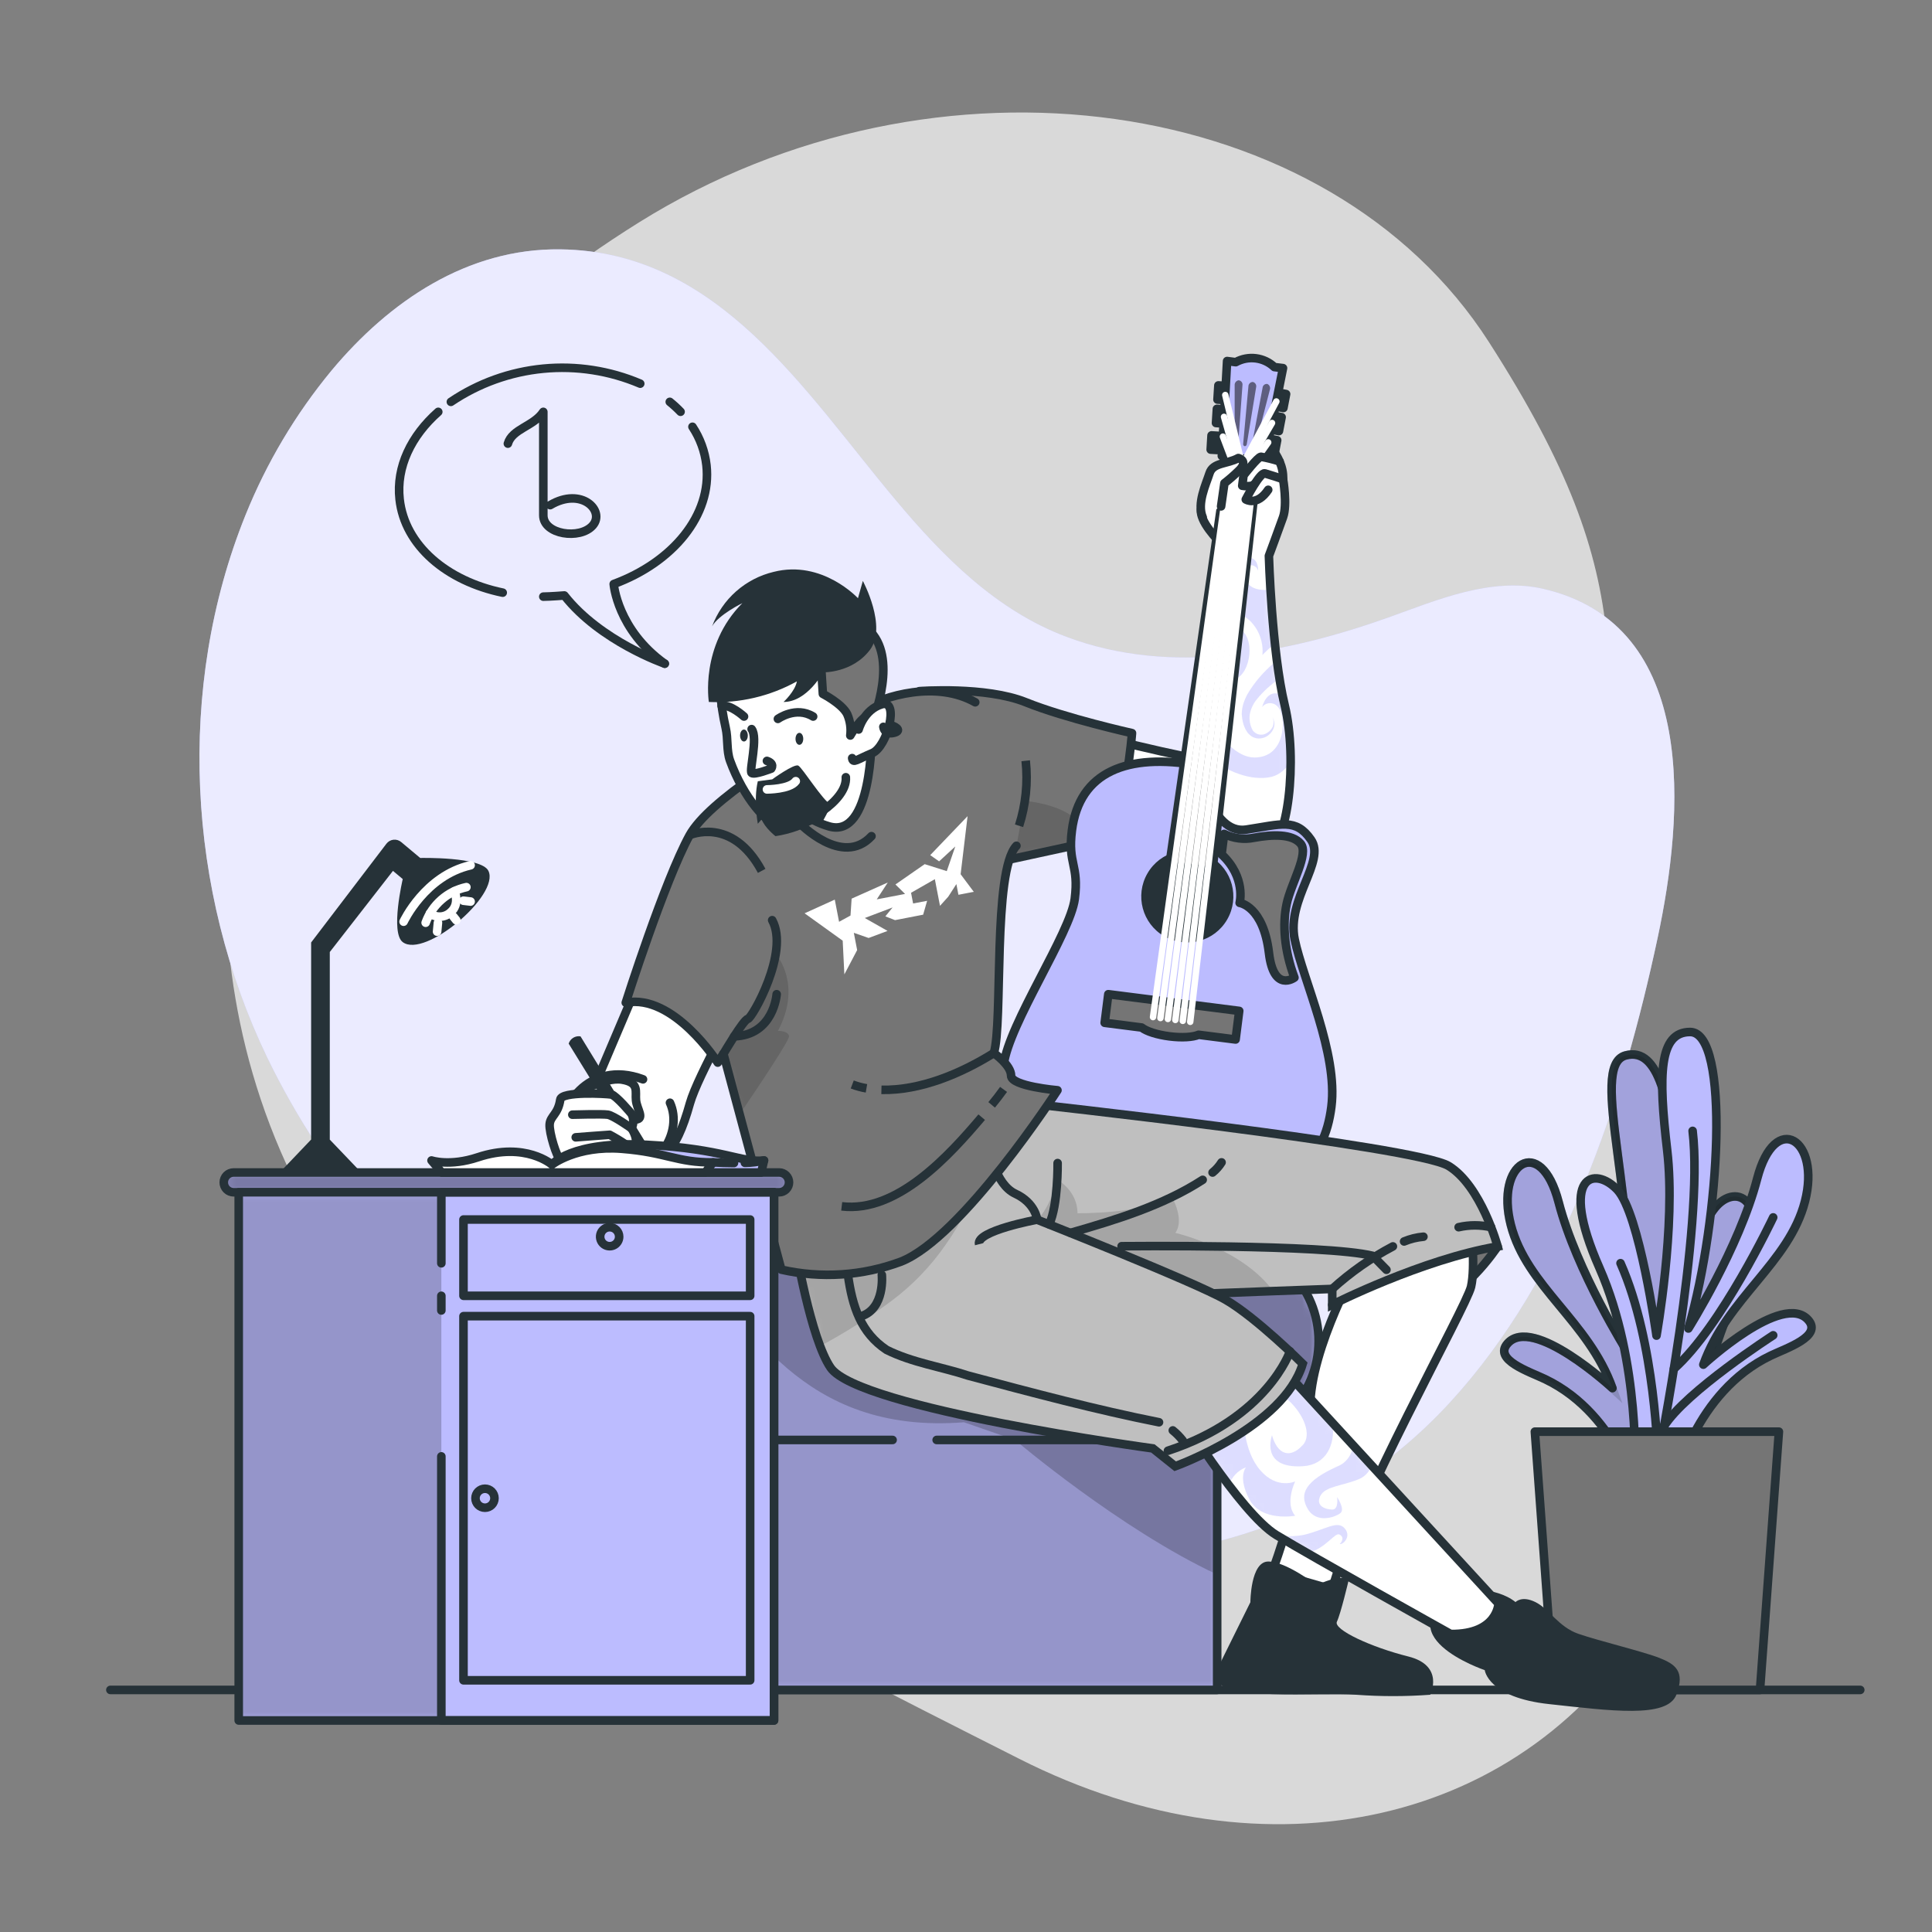 <svg width="250" height="250" viewBox="0 0 250 250" fill="none" xmlns="http://www.w3.org/2000/svg">
<rect x="0" y="0" width="250" height="250" fill="#808080" stroke="none"/>
<path opacity="0.7" d="M33.965 83.545C33.965 83.545 20.025 119.545 39.615 155.795C59.205 192.045 99.555 211.195 131.85 227.57C164.145 243.945 197.68 235.97 213.615 209.15C229.55 182.33 207.695 163.185 207.665 124.94C207.635 86.695 213.39 76.57 192.665 44.26C171.94 11.95 121.135 4.795 82.715 28.76C44.295 52.725 33.965 83.545 33.965 83.545Z" fill="white"/>
<path d="M42.9 47.945C50.365 39 60.455 32.115 72.5 32.265C93 32.515 104.115 50.685 115.9 64.705C122 72 128.92 79 138 82.405C151.605 87.53 166.75 84.535 180 79.78C185.935 77.65 192.965 74.655 199.65 76.185C219.975 80.835 217.86 105.64 214.5 121.345C209.97 142.55 202.6 165.13 187.67 181.42C151.92 220.42 87.58 196.515 55.335 165.39C52.965 163.105 50.69 160.715 48.555 158.205C43.011 151.72 38.319 144.551 34.595 136.875C24.185 115.265 22.755 89 31.765 66.66C34.493 59.887 38.249 53.574 42.9 47.945Z" fill="#BCBCFF"/>
<path opacity="0.7" d="M42.9 47.945C50.365 39 60.455 32.115 72.5 32.265C93 32.515 104.115 50.685 115.9 64.705C122 72 128.92 79 138 82.405C151.605 87.53 166.75 84.535 180 79.78C185.935 77.65 192.965 74.655 199.65 76.185C219.975 80.835 217.86 105.64 214.5 121.345C209.97 142.55 202.6 165.13 187.67 181.42C151.92 220.42 87.58 196.515 55.335 165.39C52.965 163.105 50.69 160.715 48.555 158.205C43.011 151.72 38.319 144.551 34.595 136.875C24.185 115.265 22.755 89 31.765 66.66C34.493 59.887 38.249 53.574 42.9 47.945Z" fill="white"/>
<path d="M240.715 218.675H14.285" stroke="#263238" stroke-width="1.11" stroke-linecap="round" stroke-linejoin="round"/>
<path d="M217.525 194.08C217.525 194.08 219.145 179.985 224.525 167.765C229.905 155.545 225.06 152.935 222.18 155.99C219.3 159.045 216.135 170.49 216.135 170.49C216.135 170.49 217.56 158.49 216.985 152.095C216.135 142.73 214.675 135.41 210.36 136.57C205.36 137.905 212.455 155.975 210.585 174.935C210.585 174.935 204.005 164.485 201.685 155.555C199.365 146.625 193.44 150.5 195.5 158.5C197.56 166.5 205.555 170.955 208.65 179.625C208.65 179.625 198.355 170.1 195.07 173.85C193.215 175.965 197.905 177.49 199.935 178.46C209.79 183.18 212.315 194.985 212.315 194.985L217.525 194.08Z" fill="#BCBCFF" stroke="#263238" stroke-width="1.11" stroke-linecap="round" stroke-linejoin="round"/>
<path opacity="0.2" d="M217.525 194.08C217.525 194.08 219.145 179.985 224.525 167.765C229.905 155.545 225.06 152.935 222.18 155.99C219.3 159.045 216.135 170.49 216.135 170.49C216.135 170.49 217.56 158.49 216.985 152.095C216.135 142.73 214.675 135.41 210.36 136.57C205.36 137.905 212.455 155.975 210.585 174.935C210.585 174.935 204.005 164.485 201.685 155.555C199.365 146.625 193.44 150.5 195.5 158.5C197.56 166.5 205.555 170.955 208.65 179.625C208.65 179.625 198.355 170.1 195.07 173.85C193.215 175.965 197.905 177.49 199.935 178.46C209.79 183.18 212.315 194.985 212.315 194.985L217.525 194.08Z" fill="black" fill-opacity="0.7" stroke="#263238" stroke-width="1.11" stroke-miterlimit="10"/>
<path d="M211.54 191.04C211.54 191.04 212.355 176.29 206.97 164.07C201.585 151.85 206.395 150.9 209.275 153.95C212.155 157 214.35 172.83 214.35 172.83C214.35 172.83 216.885 158.66 215.735 148.86C214.585 139.06 214.66 133.545 218.7 133.54C223.855 133.54 222.645 157.54 218.475 171.91C218.475 171.91 225.05 161.46 227.375 152.53C229.7 143.6 235.625 147.465 233.56 155.46C231.495 163.455 223.505 167.915 220.41 176.585C220.41 176.585 230.705 167.06 233.99 170.81C235.84 172.925 231.155 174.445 229.125 175.42C219.27 180.14 216.745 191.945 216.745 191.945L211.54 191.04Z" fill="#BCBCFF" stroke="#263238" stroke-width="1.11" stroke-linecap="round" stroke-linejoin="round"/>
<path d="M209.695 163.455C214.265 173.77 214.525 188.81 214.525 188.81C214.525 188.81 220.525 158.925 219.025 146.335" stroke="#263238" stroke-width="1.11" stroke-linecap="round" stroke-linejoin="round"/>
<path d="M229.45 157.53C229.45 157.53 222.74 171.69 216.605 177.125" stroke="#263238" stroke-width="1.11" stroke-linecap="round" stroke-linejoin="round"/>
<path d="M229.45 172.785C229.45 172.785 218.11 180.085 215.33 184.555" stroke="#263238" stroke-width="1.11" stroke-linecap="round" stroke-linejoin="round"/>
<path d="M230.19 185.255H198.61L201.055 218.675H227.745L230.19 185.255Z" fill="#757575" stroke="#263238" stroke-width="1.11" stroke-linecap="round" stroke-linejoin="round"/>
<path d="M86.025 85.88C86.025 85.88 77.685 82.995 73.025 77.055C73.025 77.055 71.2 77.2 70.305 77.205" stroke="#263238" stroke-width="1.11" stroke-linecap="round" stroke-linejoin="round"/>
<path d="M89.605 55.225C90.591 56.716 91.211 58.419 91.415 60.195C92.13 66.65 87.075 72.755 79.415 75.575C79.415 75.575 79.865 81.47 86.01 85.88" stroke="#263238" stroke-width="1.11" stroke-linecap="round" stroke-linejoin="round"/>
<path d="M86.67 52C87.162 52.397 87.628 52.824 88.065 53.28" stroke="#263238" stroke-width="1.11" stroke-linecap="round" stroke-linejoin="round"/>
<path d="M58.345 52C61.908 49.594 66.016 48.118 70.296 47.706C74.575 47.295 78.889 47.962 82.845 49.645" stroke="#263238" stroke-width="1.11" stroke-linecap="round" stroke-linejoin="round"/>
<path d="M65.05 76.69C57.815 75.19 52.37 70.595 51.71 64.605C51.245 60.425 53.21 56.385 56.71 53.295" stroke="#263238" stroke-width="1.11" stroke-linecap="round" stroke-linejoin="round"/>
<path d="M65.72 57.405C66.27 55.485 69.07 55.165 70.305 53.295V66.68C70.305 69.18 75.05 69.865 76.695 68C78.34 66.135 75.27 62.95 71.195 65.365" stroke="#263238" stroke-width="1.11" stroke-linecap="round" stroke-linejoin="round"/>
<path d="M157.735 160.645H98.83C95.414 160.645 92.137 162.002 89.721 164.417C87.305 166.832 85.946 170.108 85.945 173.525C85.945 176.734 87.143 179.828 89.304 182.2C91.466 184.572 94.435 186.052 97.63 186.35V218.675H157.5V186.41H157.75C159.442 186.41 161.117 186.077 162.68 185.429C164.243 184.781 165.663 183.832 166.859 182.636C168.055 181.439 169.004 180.019 169.651 178.455C170.298 176.892 170.631 175.217 170.63 173.525C170.63 171.832 170.296 170.156 169.648 168.592C169 167.029 168.05 165.608 166.852 164.412C165.655 163.216 164.233 162.267 162.669 161.621C161.104 160.975 159.428 160.643 157.735 160.645Z" fill="#BCBCFF"/>
<mask id="mask0_152_4103" style="mask-type:luminance" maskUnits="userSpaceOnUse" x="85" y="160" width="86" height="59">
<path d="M157.735 160.645H98.83C95.414 160.645 92.137 162.002 89.721 164.417C87.305 166.832 85.946 170.108 85.945 173.525C85.945 176.734 87.143 179.828 89.304 182.2C91.466 184.572 94.435 186.052 97.63 186.35V218.675H157.5V186.41H157.75C159.442 186.41 161.117 186.077 162.68 185.429C164.243 184.781 165.663 183.832 166.859 182.636C168.055 181.439 169.004 180.019 169.651 178.455C170.298 176.892 170.631 175.217 170.63 173.525C170.63 171.832 170.296 170.156 169.648 168.592C169 167.029 168.05 165.608 166.852 164.412C165.655 163.216 164.233 162.267 162.669 161.621C161.104 160.975 159.428 160.643 157.735 160.645Z" fill="white"/>
</mask>
<g mask="url(#mask0_152_4103)">
<path opacity="0.3" d="M157.735 160.645H98.83C95.414 160.645 92.137 162.002 89.721 164.417C87.305 166.832 85.946 170.108 85.945 173.525C85.945 176.734 87.143 179.828 89.304 182.2C91.466 184.572 94.435 186.052 97.63 186.35V218.675H157.5V186.41H157.75C159.442 186.41 161.117 186.077 162.68 185.429C164.243 184.781 165.663 183.832 166.859 182.636C168.055 181.439 169.004 180.019 169.651 178.455C170.298 176.892 170.631 175.217 170.63 173.525C170.63 171.832 170.296 170.156 169.648 168.592C169 167.029 168.05 165.608 166.852 164.412C165.655 163.216 164.233 162.267 162.669 161.621C161.104 160.975 159.428 160.643 157.735 160.645Z" fill="black" fill-opacity="0.7"/>
<path opacity="0.3" d="M170.615 173.525C170.615 176.941 169.258 180.217 166.842 182.632C164.427 185.048 161.151 186.405 157.735 186.405H157.5V203.74C145 197.925 131.35 186.335 131.35 186.335L124.74 184.04C103.47 185.725 96.63 170.455 90.085 164.09C92.464 161.875 95.595 160.646 98.845 160.65H157.735C161.15 160.65 164.425 162.006 166.841 164.421C169.256 166.835 170.614 170.11 170.615 173.525Z" fill="black" fill-opacity="0.7"/>
<path d="M149.065 186.35H152.635Z" fill="white"/>
<path d="M149.065 186.35H152.635" stroke="#263238" stroke-width="1.11" stroke-linecap="round" stroke-linejoin="round"/>
<path d="M121.205 186.33H144.365C136.595 186.33 128.875 186.33 121.205 186.33Z" fill="white" stroke="#263238" stroke-width="1.11" stroke-linecap="round" stroke-linejoin="round"/>
<path d="M115.5 186.33H97.63" stroke="#263238" stroke-width="1.11" stroke-linecap="round" stroke-linejoin="round"/>
</g>
<path d="M157.735 160.645H98.83C95.414 160.645 92.137 162.002 89.721 164.417C87.305 166.832 85.946 170.108 85.945 173.525C85.945 176.734 87.143 179.828 89.304 182.2C91.466 184.572 94.435 186.052 97.63 186.35V218.675H157.5V186.41H157.75C159.442 186.41 161.117 186.077 162.68 185.429C164.243 184.781 165.663 183.832 166.859 182.636C168.055 181.439 169.004 180.019 169.651 178.455C170.298 176.892 170.631 175.217 170.63 173.525C170.63 171.832 170.296 170.156 169.648 168.592C169 167.029 168.05 165.608 166.852 164.412C165.655 163.216 164.233 162.267 162.669 161.621C161.104 160.975 159.428 160.643 157.735 160.645Z" stroke="#263238" stroke-width="1.11" stroke-linecap="round" stroke-linejoin="round"/>
<path d="M133.45 92.835C147.985 97.105 156.29 98.44 156.29 98.44C156.79 88.1 158.125 82.4 157.82 70.115C157.82 70.115 155.025 67.38 155.445 65.785C155.615 65.12 157.04 61.515 157.04 61.515L162.885 56.205C162.885 56.205 166.19 58.895 166.025 61.99C166.025 61.99 166.61 65.275 166.025 66.93C165.44 68.585 164.195 71.93 164.195 71.93C164.195 71.93 164.55 84.28 166.245 91.285C167.94 98.29 166.685 109.715 163.865 109.97C161.045 110.225 131.655 107.61 131.655 107.61C131.655 107.61 130.21 91.88 133.45 92.835Z" fill="white"/>
<mask id="mask1_152_4103" style="mask-type:luminance" maskUnits="userSpaceOnUse" x="131" y="56" width="37" height="54">
<path d="M133.45 92.835C147.985 97.105 156.29 98.44 156.29 98.44C156.79 88.1 158.125 82.4 157.82 70.115C157.82 70.115 155.025 67.38 155.445 65.785C155.615 65.12 157.04 61.515 157.04 61.515L162.885 56.205C162.885 56.205 166.19 58.895 166.025 61.99C166.025 61.99 166.61 65.275 166.025 66.93C165.44 68.585 164.195 71.93 164.195 71.93C164.195 71.93 164.55 84.28 166.245 91.285C167.94 98.29 166.685 109.715 163.865 109.97C161.045 110.225 131.655 107.61 131.655 107.61C131.655 107.61 130.21 91.88 133.45 92.835Z" fill="white"/>
</mask>
<g mask="url(#mask1_152_4103)">
<g opacity="0.5">
<path d="M164.68 92.835C164.893 93.206 164.96 93.642 164.87 94.06C164.749 94.484 164.495 94.857 164.145 95.125C163.785 95.417 163.333 95.572 162.87 95.56C162.624 95.555 162.381 95.499 162.158 95.394C161.935 95.29 161.736 95.141 161.575 94.955L161.445 94.825L161.355 94.68L161.165 94.375C161.067 94.166 160.98 93.953 160.905 93.735C160.78 93.296 160.704 92.845 160.68 92.39C160.688 91.92 160.764 91.454 160.905 91.005C161.048 90.573 161.232 90.156 161.455 89.76C162.351 88.27 163.488 86.938 164.82 85.82C164.955 85.7 165.095 85.58 165.23 85.47C165.335 86.27 165.45 87.055 165.575 87.82C164.458 88.559 163.462 89.465 162.62 90.505C162.164 91.067 161.855 91.734 161.72 92.445C161.623 93.158 161.758 93.884 162.105 94.515C162.31 94.799 162.617 94.991 162.962 95.051C163.307 95.111 163.661 95.033 163.95 94.835C164.284 94.646 164.548 94.355 164.705 94.005C164.841 93.625 164.833 93.208 164.68 92.835Z" fill="#BCBCFF"/>
<path d="M167 98.46C166.765 98.951 166.429 99.387 166.015 99.741C165.601 100.094 165.117 100.356 164.595 100.51C161.905 101.165 158.515 99.76 156.31 97.82C156.395 96.245 156.495 94.775 156.61 93.37C158.045 95.64 160.11 98.02 162.32 98.02C166.49 98.02 166.455 92.63 165.37 91.485C165.247 91.331 165.091 91.206 164.914 91.121C164.736 91.035 164.542 90.991 164.345 90.991C164.148 90.991 163.953 91.035 163.776 91.121C163.598 91.206 163.443 91.331 163.32 91.485C163.32 91.485 163.945 88.875 165.955 89.985C166.045 90.43 166.135 90.85 166.235 91.26C166.764 93.623 167.021 96.039 167 98.46Z" fill="#BCBCFF"/>
<path d="M159.185 87.85C159.185 87.85 160.9 86.75 160.04 84.3C159.625 83.11 158.54 83.07 157.49 83.355C157.565 82.355 157.63 81.355 157.685 80.33C158.296 80.332 158.899 80.462 159.457 80.711C160.015 80.96 160.515 81.322 160.925 81.775C162.645 83.8 161.21 88.37 159.185 87.85Z" fill="#BCBCFF"/>
<path d="M165 83.255C164.423 83.723 163.874 84.224 163.355 84.755C163.432 83.937 163.324 83.112 163.04 82.341C162.757 81.57 162.304 80.873 161.715 80.3C160.612 79.342 159.246 78.737 157.795 78.565C157.825 77.74 157.85 76.9 157.865 76.015C158.5 75.899 159.15 75.883 159.79 75.97C158.84 73.56 160.525 72.02 161.715 72.17C162.905 72.32 162.805 73.85 162.805 73.85C162.375 72.61 160.45 72.975 161.22 75.025C161.72 76.36 163.36 76.42 164.43 76.3C164.525 78.305 164.71 80.765 165 83.255Z" fill="#BCBCFF"/>
<path d="M159.88 89.34C159.815 89.555 158.43 93.61 156.765 91.63C156.815 91.025 156.87 90.435 156.92 89.845C157.393 90.125 157.95 90.228 158.493 90.136C159.035 90.043 159.526 89.761 159.88 89.34Z" fill="#BCBCFF"/>
<path d="M157.15 87.36C157.225 86.55 157.295 85.74 157.365 84.92C157.92 84.705 158.45 84.705 158.625 85.36C158.895 86.36 158.05 87.5 157.15 87.36Z" fill="#BCBCFF"/>
</g>
</g>
<path d="M133.45 92.835C147.985 97.105 156.29 98.44 156.29 98.44C156.79 88.1 158.125 82.4 157.82 70.115C157.82 70.115 155.025 67.38 155.445 65.785C155.615 65.12 157.04 61.515 157.04 61.515L162.885 56.205C162.885 56.205 166.19 58.895 166.025 61.99C166.025 61.99 166.61 65.275 166.025 66.93C165.44 68.585 164.195 71.93 164.195 71.93C164.195 71.93 164.55 84.28 166.245 91.285C167.94 98.29 166.685 109.715 163.865 109.97C161.045 110.225 131.655 107.61 131.655 107.61C131.655 107.61 130.21 91.88 133.45 92.835Z" stroke="#263238" stroke-width="1.11" stroke-linecap="round" stroke-linejoin="round"/>
<path d="M118.97 89.435C118.97 89.435 127.57 88.785 132.725 90.865C137.88 92.945 146.48 94.865 146.48 94.865C146.48 94.865 145.765 104.905 142.945 108.54L128.6 111.66C128.6 111.66 124.645 92.115 118.97 89.435Z" fill="#757575"/>
<mask id="mask2_152_4103" style="mask-type:luminance" maskUnits="userSpaceOnUse" x="118" y="89" width="29" height="23">
<path d="M118.97 89.435C118.97 89.435 127.57 88.785 132.725 90.865C137.88 92.945 146.48 94.865 146.48 94.865C146.48 94.865 145.765 104.905 142.945 108.54L128.6 111.66C128.6 111.66 124.645 92.115 118.97 89.435Z" fill="white"/>
</mask>
<g mask="url(#mask2_152_4103)">
<path opacity="0.2" d="M142.27 108.705L128.6 111.705C128.6 111.705 131.65 110.025 131.525 109.47L132.615 103.64C132.615 103.64 138.435 104.055 140.085 107.1V105.37C140.085 105.37 142.25 105.595 142.27 108.705Z" fill="black" fill-opacity="0.7"/>
</g>
<path d="M118.97 89.435C118.97 89.435 127.57 88.785 132.725 90.865C137.88 92.945 146.48 94.865 146.48 94.865C146.48 94.865 145.765 104.905 142.945 108.54L128.6 111.66C128.6 111.66 124.645 92.115 118.97 89.435Z" stroke="#263238" stroke-width="1.11" stroke-linecap="round" stroke-linejoin="round"/>
<path d="M138.705 107.455C139.675 99.855 145.875 97.42 155.03 99.045C155.03 99.045 156.655 108.045 161.25 107.35C165.845 106.655 167.68 105.85 169.635 108.65C171.59 111.45 166.46 116.335 167.53 121.555C168.6 126.775 173.16 136.295 172.28 143.21C171.4 150.125 167.28 156.07 149.315 153.78C131.35 151.49 129.185 143.17 129.87 137.805C130.555 132.44 138.51 120.765 139.075 116.305C139.64 111.845 138.145 111.86 138.705 107.455Z" fill="#BCBCFF" stroke="#263238" stroke-width="1.11" stroke-linecap="round" stroke-linejoin="round"/>
<path d="M158.799 118.981C160.444 116.13 159.468 112.485 156.617 110.839C153.766 109.193 150.121 110.17 148.476 113.021C146.83 115.871 147.806 119.516 150.657 121.162C153.508 122.808 157.153 121.831 158.799 118.981Z" fill="#263238"/>
<path d="M156.89 112.69L151.315 111.98L158.935 59.1L162.78 59.595L156.89 112.69Z" fill="#757575" stroke="#263238" stroke-width="1.11" stroke-linecap="round" stroke-linejoin="round"/>
<path d="M164.905 47.5C164.247 46.877 163.408 46.48 162.509 46.366C161.61 46.252 160.698 46.427 159.905 46.865L158.785 46.72L158.105 59L163.605 59.705L166.02 47.635L164.905 47.5Z" fill="#BCBCFF" stroke="#263238" stroke-width="1.11" stroke-linecap="round" stroke-linejoin="round"/>
<path d="M158.07 110.55L158.405 107.905C159.601 108.5 160.962 108.676 162.27 108.405C164.64 107.975 167.195 107.87 168.3 109.17C169.405 110.47 167.065 114.3 166.495 116.96C165.925 119.62 166.19 123 167.5 126.5C167.5 126.5 164.82 128.5 164.205 123.33C163.48 117.23 160.41 116.83 160.41 116.83C160.41 116.83 161.27 113.525 158.07 110.55Z" fill="#757575" stroke="#263238" stroke-width="1.11" stroke-linecap="round" stroke-linejoin="round"/>
<path d="M160.355 130.81L143.415 128.65L142.945 132.35L147.725 132.96C148.36 133.46 149.725 133.9 151.33 134.105C152.935 134.31 154.37 134.215 155.1 133.9L159.885 134.51L160.355 130.81Z" fill="#757575" stroke="#263238" stroke-width="1.11" stroke-linecap="round" stroke-linejoin="round"/>
<path d="M166.419 50.993L165.604 50.836L165.257 52.638L166.072 52.794L166.419 50.993Z" fill="#757575" stroke="#263238" stroke-width="1.11" stroke-linecap="round" stroke-linejoin="round"/>
<path d="M165.84 53.98L165.025 53.823L164.678 55.625L165.493 55.782L165.84 53.98Z" fill="#757575" stroke="#263238" stroke-width="1.11" stroke-linecap="round" stroke-linejoin="round"/>
<path d="M165.265 56.967L164.45 56.81L164.103 58.612L164.918 58.769L165.265 56.967Z" fill="#757575" stroke="#263238" stroke-width="1.11" stroke-linecap="round" stroke-linejoin="round"/>
<path d="M157.543 51.705L158.371 51.757L158.487 49.926L157.659 49.873L157.543 51.705Z" fill="#757575" stroke="#263238" stroke-width="1.11" stroke-linecap="round" stroke-linejoin="round"/>
<path d="M157.35 54.738L158.178 54.79L158.294 52.959L157.466 52.907L157.35 54.738Z" fill="#757575" stroke="#263238" stroke-width="1.11" stroke-linecap="round" stroke-linejoin="round"/>
<path d="M156.664 58.178L157.494 58.227L157.604 56.392L156.774 56.343L156.664 58.178Z" fill="#757575" stroke="#263238" stroke-width="1.112" stroke-linecap="round" stroke-linejoin="round"/>
<g opacity="0.5">
<path d="M162.125 49.425C162.049 49.424 161.974 49.439 161.903 49.467C161.833 49.496 161.769 49.538 161.715 49.592C161.661 49.645 161.618 49.709 161.589 49.779C161.56 49.849 161.545 49.924 161.545 50L160.865 57.44C160.854 57.506 160.869 57.574 160.906 57.629C160.943 57.685 161 57.724 161.065 57.74C161.19 57.74 161.305 57.65 161.33 57.495L162.54 50.125C162.559 50.052 162.563 49.975 162.552 49.901C162.541 49.826 162.516 49.754 162.478 49.689C162.439 49.624 162.388 49.567 162.328 49.522C162.267 49.477 162.198 49.444 162.125 49.425Z" fill="black"/>
<path d="M164 49.685C163.926 49.674 163.85 49.678 163.777 49.697C163.705 49.717 163.637 49.751 163.578 49.798C163.519 49.845 163.471 49.904 163.436 49.97C163.401 50.037 163.38 50.11 163.375 50.185L162 57.525C161.984 57.592 161.992 57.662 162.023 57.724C162.054 57.785 162.106 57.833 162.17 57.86C162.202 57.865 162.236 57.863 162.268 57.855C162.299 57.848 162.33 57.834 162.356 57.814C162.382 57.795 162.405 57.77 162.422 57.742C162.439 57.714 162.45 57.682 162.455 57.65L164.315 50.445C164.367 50.302 164.363 50.145 164.305 50.004C164.247 49.863 164.138 49.749 164 49.685Z" fill="black"/>
<path d="M160.265 49.21C160.116 49.237 159.982 49.318 159.889 49.438C159.797 49.559 159.753 49.709 159.765 49.86V57.3C159.758 57.366 159.777 57.431 159.818 57.483C159.86 57.534 159.919 57.567 159.985 57.575C160.053 57.568 160.117 57.535 160.162 57.483C160.207 57.431 160.232 57.364 160.23 57.295L160.775 49.85C160.788 49.774 160.784 49.696 160.765 49.621C160.746 49.546 160.711 49.477 160.663 49.416C160.615 49.356 160.554 49.306 160.486 49.271C160.417 49.235 160.342 49.215 160.265 49.21Z" fill="black"/>
</g>
<path d="M158.245 56.5L159.245 59.14L149.2 131.61" stroke="white" stroke-width="0.832" stroke-linecap="round" stroke-linejoin="round"/>
<path d="M150.16 131.735L159.89 59.225L158.39 53.94" stroke="white" stroke-width="0.832" stroke-linecap="round" stroke-linejoin="round"/>
<path d="M151.125 131.855L160.53 59.305L158.55 51.115" stroke="white" stroke-width="0.832" stroke-linecap="round" stroke-linejoin="round"/>
<path d="M164.105 57.245L162.47 59.55L154.015 132.225" stroke="white" stroke-width="0.832" stroke-linecap="round" stroke-linejoin="round"/>
<path d="M153.05 132.1L161.825 59.47L164.6 54.735" stroke="white" stroke-width="0.832" stroke-linecap="round" stroke-linejoin="round"/>
<path d="M152.09 131.98L161.18 59.39L165.16 51.95" stroke="white" stroke-width="0.832" stroke-linecap="round" stroke-linejoin="round"/>
<path d="M193.795 161.29C193.795 161.29 189.035 168.555 184.205 168.845C179.375 169.135 172.39 168.845 172.39 168.845C172.39 168.845 183.5 159.145 193.795 161.29Z" fill="#757575" stroke="#263238" stroke-width="1.11" stroke-linecap="round" stroke-linejoin="round"/>
<path d="M190.355 158.8C190.355 158.8 190.95 163.885 190.355 166.5C189.76 169.115 175.055 195.235 172.39 205.68L164.605 203.435C164.605 203.435 169.525 190.205 169.525 182.24C169.525 174.275 176.075 162.95 176.075 162.95L190.355 158.8Z" fill="white" stroke="#263238" stroke-width="1.11" stroke-linecap="round" stroke-linejoin="round"/>
<path d="M157.05 216.92C157.795 220.255 170.52 218.92 175.475 219.3C178.669 219.535 181.876 219.535 185.07 219.3C185.07 219.3 186.985 215.535 182.22 214.345C177.455 213.155 172.5 210.87 172.995 209.845C173.49 208.82 174.495 204.56 174.495 204.56C174.495 204.56 174.17 203.395 170.365 205.11C170.365 205.11 166.425 202.06 164.115 202.06C161.805 202.06 161.8 207.325 161.8 207.325L157.05 216.92Z" fill="#263238"/>
<path d="M189.165 205.68C189.165 205.68 193.53 205.24 196.11 207.31C196.11 207.31 196.9 206.43 198.685 207.31C200.47 208.19 201.66 210.52 204.24 211.415C206.82 212.31 212.77 213.75 214.74 214.54C216.71 215.33 218.11 216.21 216.92 219.3C215.73 222.39 208.39 221.365 200.455 220.51C192.52 219.655 192.125 216.115 192.125 216.115C192.125 216.115 178.455 211.5 189.165 205.68Z" fill="#263238"/>
<path d="M162.78 173.615L193.905 207.5C193.905 207.5 193.795 211.5 187.71 211.44C187.71 211.44 169.85 201.48 165.16 198.635C160.47 195.79 152.09 182 152.09 182L162.78 173.615Z" fill="white"/>
<mask id="mask3_152_4103" style="mask-type:luminance" maskUnits="userSpaceOnUse" x="152" y="173" width="42" height="39">
<path d="M162.78 173.615L193.905 207.5C193.905 207.5 193.795 211.5 187.71 211.44C187.71 211.44 169.85 201.48 165.16 198.635C160.47 195.79 152.09 182 152.09 182L162.78 173.615Z" fill="white"/>
</mask>
<g mask="url(#mask3_152_4103)">
<path opacity="0.5" d="M168.595 189.73C162.99 190.07 164.595 185.73 164.595 185.73C165.32 188.23 166.92 188.805 168.595 186.975C171.035 184.285 163.865 176.295 160.935 181.27L159.03 176.545C160.949 175.946 162.974 175.76 164.97 176L172.445 184.13C172.8 187.06 171.55 189.545 168.595 189.73Z" fill="#BCBCFF"/>
<path opacity="0.5" d="M177.5 189.6C177.256 190.339 176.732 190.953 176.04 191.31C173.895 192.28 171.5 192.26 170.845 193.58C170.19 194.9 171.57 195.335 172.415 195.335C173.26 195.335 173.02 193.725 173.02 193.725C173.02 193.725 174.06 195.26 173.475 195.77C172.89 196.28 170.4 197.235 169.23 195.27C168.06 193.305 168.94 191.615 173.02 189.77C173.594 189.552 174.093 189.172 174.455 188.675C174.817 188.179 175.027 187.589 175.06 186.975L177.5 189.6Z" fill="#BCBCFF"/>
<path opacity="0.5" d="M167.595 196.14C167.595 196.14 163.205 196.945 161.67 194.02C160.17 191.195 161.17 189.955 161.225 189.87C160.711 190.07 160.247 190.38 159.866 190.78C159.484 191.179 159.196 191.657 159.02 192.18C157.645 190.385 156.32 188.49 155.205 186.835L160.935 183.5C160.935 183.5 160.865 187.675 163.06 190.23C165.255 192.785 167.595 191.695 167.595 191.695C167.595 191.695 166.21 194.53 167.595 196.14Z" fill="#BCBCFF"/>
<path opacity="0.5" d="M173.36 199.8C173.36 199.8 174.15 199.045 173.36 198.58C172.74 198.215 171.685 200.28 169.22 200.985C167.515 199.985 166.08 199.17 165.16 198.61C166.338 198.835 167.547 198.835 168.725 198.61C171.475 197.95 173.01 196.705 173.965 197.73C174.92 198.755 173.855 199.875 173.36 199.8Z" fill="#BCBCFF"/>
</g>
<path d="M162.78 173.615L193.905 207.5C193.905 207.5 193.795 211.5 187.71 211.44C187.71 211.44 169.85 201.48 165.16 198.635C160.47 195.79 152.09 182 152.09 182L162.78 173.615Z" stroke="#263238" stroke-width="1.11" stroke-linecap="round" stroke-linejoin="round"/>
<path d="M132.725 142.755C132.725 142.755 183.225 148.3 187.445 150.87C191.665 153.44 193.795 161.29 193.795 161.29C184.005 162.95 172.39 168.825 172.39 168.825V166.785C172.39 166.785 124.105 168.5 111.5 169.575" fill="#BFBFBF"/>
<mask id="mask4_152_4103" style="mask-type:luminance" maskUnits="userSpaceOnUse" x="111" y="142" width="83" height="28">
<path d="M132.725 142.755C132.725 142.755 183.225 148.3 187.445 150.87C191.665 153.44 193.795 161.29 193.795 161.29C184.005 162.95 172.39 168.825 172.39 168.825V166.785C172.39 166.785 124.105 168.5 111.5 169.575" fill="white"/>
</mask>
<g mask="url(#mask4_152_4103)">
<path opacity="0.2" d="M164.745 167.07C155.57 167.42 139.87 168.035 127.38 168.64L132.855 161.24L134.215 157.805C134.215 157.805 135.6 156.83 136.855 152.67C136.855 152.67 139.44 154.1 139.425 156.99C139.425 156.99 147.675 157.12 151.65 154.895C151.65 154.895 153.335 157.815 152.085 159.53C152.085 159.53 160.705 161.53 164.745 167.07Z" fill="black" fill-opacity="0.7"/>
</g>
<path d="M132.725 142.755C132.725 142.755 183.225 148.3 187.445 150.87C191.665 153.44 193.795 161.29 193.795 161.29C184.005 162.95 172.39 168.825 172.39 168.825V166.785C172.39 166.785 124.105 168.5 111.5 169.575" stroke="#263238" stroke-width="1.11" stroke-miterlimit="10"/>
<path d="M126.695 161C126.255 159.28 134.195 157.825 134.195 157.825C134.195 157.825 154.63 165.895 158.605 168.2C162.58 170.505 168.57 176.475 168.57 176.475C166.115 184.675 152.07 189.735 152.07 189.735L149.18 187.425C149.18 187.425 111.095 182.26 107.48 176.98C104.895 173.205 102.92 161.31 102.92 161.31L116.575 147.485" fill="#BFBFBF"/>
<mask id="mask5_152_4103" style="mask-type:luminance" maskUnits="userSpaceOnUse" x="102" y="147" width="67" height="43">
<path d="M126.695 161C126.255 159.28 134.195 157.825 134.195 157.825C134.195 157.825 154.63 165.895 158.605 168.2C162.58 170.505 168.57 176.475 168.57 176.475C166.115 184.675 152.07 189.735 152.07 189.735L149.18 187.425C149.18 187.425 111.095 182.26 107.48 176.98C104.895 173.205 102.92 161.31 102.92 161.31L116.575 147.485" fill="white"/>
</mask>
<g mask="url(#mask5_152_4103)">
<path opacity="0.2" d="M127.025 151.845C125.942 155.121 124.378 158.218 122.385 161.035C120.433 163.867 118.028 166.357 115.265 168.405C112.37 170.548 109.322 172.477 106.145 174.175C104.645 170.265 103.525 164.51 103.105 162.25L105.4 161.25L127.025 151.845Z" fill="black" fill-opacity="0.7"/>
</g>
<path d="M126.695 161C126.255 159.28 134.195 157.825 134.195 157.825C134.195 157.825 154.63 165.895 158.605 168.2C162.58 170.505 168.57 176.475 168.57 176.475C166.115 184.675 152.07 189.735 152.07 189.735L149.18 187.425C149.18 187.425 111.095 182.26 107.48 176.98C104.895 173.205 102.92 161.31 102.92 161.31L116.575 147.485" stroke="#263238" stroke-width="1.11" stroke-miterlimit="10"/>
<path d="M151.76 185.095C152.239 185.482 152.672 185.924 153.05 186.41" stroke="#263238" stroke-width="1.11" stroke-linecap="round" stroke-linejoin="round"/>
<path d="M109.72 164.965C110.3 169.12 111.41 172.465 114.72 174.67C118.045 176.335 121.93 176.89 125.26 178C133.585 180.22 141.905 182.44 149.975 184.04" stroke="#263238" stroke-width="1.11" stroke-linecap="round" stroke-linejoin="round"/>
<path d="M136.855 150.5C136.855 150.5 136.935 155.905 135.765 158.425" stroke="#263238" stroke-width="1.11" stroke-linecap="round" stroke-linejoin="round"/>
<path d="M181.69 160.645C182.487 160.313 183.33 160.106 184.19 160.03" stroke="#263238" stroke-width="1.11" stroke-linecap="round" stroke-linejoin="round"/>
<path d="M172.39 166.785C174.765 164.628 177.402 162.78 180.24 161.285" stroke="#263238" stroke-width="1.11" stroke-linecap="round" stroke-linejoin="round"/>
<path d="M156.905 151.725C157.364 151.354 157.757 150.91 158.07 150.41" stroke="#263238" stroke-width="1.11" stroke-linecap="round" stroke-linejoin="round"/>
<path d="M138.53 159.53C144.32 157.87 150.53 155.98 155.625 152.67" stroke="#263238" stroke-width="1.11" stroke-linecap="round" stroke-linejoin="round"/>
<path d="M128 148.6C128 148.6 128.75 153.24 131.375 154.46C134 155.68 134.205 157.805 134.205 157.805" stroke="#263238" stroke-width="1.11" stroke-linecap="round" stroke-linejoin="round"/>
<path d="M82.915 126.425L77.205 139.87C77.205 139.87 75.38 148.78 80.425 150.095C85.47 151.41 87.45 149.31 89.28 142.755C90.28 139.185 96.28 128.65 96.28 128.65L82.915 126.425Z" fill="white" stroke="#263238" stroke-width="1.11" stroke-linecap="round" stroke-linejoin="round"/>
<path d="M86.695 142.695C88.415 146.485 85.16 151.785 80.06 151.785C73.265 151.785 74.415 152.695 72.855 146.84C72.015 143.695 76.035 136.965 83.205 139.665" fill="white"/>
<path d="M86.695 142.695C88.415 146.485 85.16 151.785 80.06 151.785C73.265 151.785 74.415 152.695 72.855 146.84C72.015 143.695 76.035 136.965 83.205 139.665" stroke="#263238" stroke-width="1.11" stroke-linecap="round" stroke-linejoin="round"/>
<path d="M131.525 109.445C128.43 112.69 129.805 132.485 128.6 136.265C128.6 136.265 130.835 137.815 130.835 139.19C130.835 140.565 136.835 141.08 136.835 141.08C136.835 141.08 124.5 160.165 116.565 163.26C111.622 165.101 106.249 165.459 101.105 164.29L93.605 136.35L92.875 137.5C92.875 137.5 87.165 128.54 80.975 129.745C80.975 129.745 85.975 114.02 89.23 108.08C91.73 103.58 102.065 97.295 110.95 92.03C114.665 89.825 121.285 88.11 126.195 90.875" fill="#757575"/>
<mask id="mask6_152_4103" style="mask-type:luminance" maskUnits="userSpaceOnUse" x="80" y="89" width="57" height="76">
<path d="M131.525 109.445C128.43 112.69 129.805 132.485 128.6 136.265C128.6 136.265 130.835 137.815 130.835 139.19C130.835 140.565 136.835 141.08 136.835 141.08C136.835 141.08 124.5 160.165 116.565 163.26C111.622 165.101 106.249 165.459 101.105 164.29L93.605 136.35L92.875 137.5C92.875 137.5 87.165 128.54 80.975 129.745C80.975 129.745 85.975 114.02 89.23 108.08C91.73 103.58 102.065 97.295 110.95 92.03C114.665 89.825 121.285 88.11 126.195 90.875" fill="white"/>
</mask>
<g mask="url(#mask6_152_4103)">
<path opacity="0.2" d="M102.1 134.085C102.18 134.585 98.16 140.585 95.715 144.185L93.63 136.395L96.765 131.855C96.765 131.855 100.265 127.465 100.515 123.625C100.515 123.625 103.825 127.465 100.66 133.4C100.66 133.4 102 133.35 102.1 134.085Z" fill="black" fill-opacity="0.7"/>
<path d="M104.115 118.18L109.045 121.725L109.26 126.085L110.915 122.94L110.485 120.705L112.4 121.375L114.85 120.46L111.905 118.79L115.5 117.425L114.565 118.575L115.815 119.065L119.455 118.36L119.97 116.565L118.155 116.91L117.89 115.525L120.97 113.765L121.185 114.89L121.635 117.215L122.7 116.035L123.755 114.4L124.02 115.785L126.005 115.4L124.305 113.125L125.205 105.61L120.37 110.655L121.52 111.46L123.615 109.53L122.51 112.725L119.655 111.82L115.87 114.45L117.115 115.675L113.45 116.38L114.88 114.195L110.2 116.285L110.055 118.47L108.575 119.28L108.02 116.41L104.115 118.18Z" fill="white"/>
</g>
<path d="M131.525 109.445C128.43 112.69 129.805 132.485 128.6 136.265C128.6 136.265 130.835 137.815 130.835 139.19C130.835 140.565 136.835 141.08 136.835 141.08C136.835 141.08 124.5 160.165 116.565 163.26C111.622 165.101 106.249 165.459 101.105 164.29L93.605 136.35L92.875 137.5C92.875 137.5 87.165 128.54 80.975 129.745C80.975 129.745 85.975 114.02 89.23 108.08C91.73 103.58 102.065 97.295 110.95 92.03C114.665 89.825 121.285 88.11 126.195 90.875" stroke="#263238" stroke-width="1.11" stroke-linecap="round" stroke-linejoin="round"/>
<path d="M100.66 100.57C100.66 100.57 101.66 105.29 107.28 106.935C112.9 108.58 112.78 95.175 112.78 95.175L100.66 100.57Z" fill="white" stroke="#263238" stroke-width="1.11" stroke-linecap="round" stroke-linejoin="round"/>
<path d="M93.62 136.35C93.62 136.35 96.22 131.915 96.765 131.85C97.31 131.785 102.19 123.195 99.92 119.07" stroke="#263238" stroke-width="1.11" stroke-linecap="round" stroke-linejoin="round"/>
<path d="M100.5 128.65C100.5 128.65 100.12 133.95 95 134.105" stroke="#263238" stroke-width="1.11" stroke-linecap="round" stroke-linejoin="round"/>
<path d="M103.455 106.5C103.455 106.5 108.98 112.27 112.77 108.2" stroke="#263238" stroke-width="1.11" stroke-linecap="round" stroke-linejoin="round"/>
<path d="M112.27 95.21C113.605 91.472 113.813 87.425 112.87 83.57C111.72 78.74 105.975 72.115 97.265 78.145C92.765 81.25 92.5 87.99 93.9 94.17C94.235 95.645 93.985 97.085 94.47 98.44C96.195 103.195 99.345 106.855 101.065 106.94C103.94 107.085 109.69 103.605 109.45 100.575" fill="white"/>
<path d="M112.27 95.21C113.605 91.472 113.813 87.425 112.87 83.57C111.72 78.74 105.975 72.115 97.265 78.145C92.765 81.25 92.5 87.99 93.9 94.17C94.235 95.645 93.985 97.085 94.47 98.44C96.195 103.195 99.345 106.855 101.065 106.94C103.94 107.085 109.69 103.605 109.45 100.575" stroke="#263238" stroke-width="1.11" stroke-linecap="round" stroke-linejoin="round"/>
<path d="M99.92 100.85C99.92 100.85 102.76 98.785 103.3 99.07C103.84 99.355 106.515 103.675 107.5 104.095C107.184 104.975 106.765 105.814 106.25 106.595L105.66 106.34C104.019 107.283 102.216 107.914 100.345 108.2C100.345 108.2 98.95 107.11 98.56 106.02L98.06 106.595C98.06 106.595 97.485 103.51 98.06 101.095L99.92 100.85Z" fill="#263238"/>
<path d="M100.66 93.025C100.66 93.025 102.985 91.345 105.22 92.72" stroke="#263238" stroke-width="1.11" stroke-linecap="round" stroke-linejoin="round"/>
<path d="M96.275 92.72C96.275 92.72 94.52 91.11 93.38 91.335" stroke="#263238" stroke-width="1.11" stroke-linecap="round" stroke-linejoin="round"/>
<path d="M103.94 95.605C103.94 96.03 103.725 96.38 103.44 96.38C103.155 96.38 102.94 96.03 102.94 95.605C102.94 95.18 103.155 94.83 103.44 94.83C103.725 94.83 103.94 95.175 103.94 95.605Z" fill="#263238"/>
<path d="M96.765 95.175C96.765 95.6 96.545 95.95 96.265 95.95C95.985 95.95 95.765 95.6 95.765 95.175C95.765 94.75 95.985 94.4 96.265 94.4C96.545 94.4 96.765 94.75 96.765 95.175Z" fill="#263238"/>
<path d="M97.26 94.345C98.12 95.46 96.915 99.72 97.26 100.02C97.605 100.32 99.795 99.46 99.795 99.46C99.795 99.46 100.295 98.815 99.24 98.46" stroke="#263238" stroke-width="1.11" stroke-linecap="round" stroke-linejoin="round"/>
<path d="M99.245 102.15C99.245 102.15 102.185 102.15 102.97 101.085" stroke="white" stroke-width="1.11" stroke-linecap="round" stroke-linejoin="round"/>
<path d="M106.25 86.235L106.48 89.79C106.48 89.79 108.98 91.085 109.63 92.415C110.01 93.282 110.148 94.236 110.03 95.175C110.03 95.175 111.565 92.5 112.385 92.72C112.68 92.8 112.68 93.92 112.68 93.92C112.68 93.92 116.105 86.235 113.01 82.165C109.915 78.095 106.25 86.235 106.25 86.235Z" fill="#757575" stroke="#263238" stroke-width="1.11" stroke-linecap="round" stroke-linejoin="round"/>
<path d="M106.5 87C106.5 87 104.455 90.835 101.39 90.835C101.39 90.835 102.89 89.45 103.115 88.17C99.639 90.098 95.695 91.021 91.725 90.835C91.725 90.835 90.545 83.59 96.06 78.045C96.06 78.045 92.985 79.545 92.145 81.045C92.792 79.307 93.857 77.754 95.246 76.525C96.635 75.297 98.306 74.429 100.11 74C106.41 72.4 111.02 77.41 111.02 77.41L111.65 75.17C111.65 75.17 114.845 81.09 112.565 84.1C110.285 87.11 106.5 87 106.5 87Z" fill="#263238"/>
<path d="M111.105 94.4C111.105 94.4 111.795 91.82 114.105 91.135C116.415 90.45 114.835 96.635 112.86 97.455C110.885 98.275 110.36 98.83 110.27 98.1" fill="white"/>
<path d="M111.105 94.4C111.105 94.4 111.795 91.82 114.105 91.135C116.415 90.45 114.835 96.635 112.86 97.455C110.885 98.275 110.36 98.83 110.27 98.1" stroke="#263238" stroke-width="1.11" stroke-linecap="round" stroke-linejoin="round"/>
<path d="M114.305 94.055C114.305 94.055 114.415 95.13 115.665 94.83C116.915 94.53 115.625 93.83 115.085 93.83" stroke="#263238" stroke-width="1.11" stroke-linecap="round" stroke-linejoin="round"/>
<path d="M74.5 141.56C74.5 141.56 78.23 139.325 80.5 139.705C82.77 140.085 82.175 141.245 82.3 142.395C82.425 143.545 83.435 144.755 82.3 144.865C81.165 144.975 79.33 141.74 79.33 141.74L74.5 141.56Z" fill="white" stroke="#263238" stroke-width="1.11" stroke-linecap="round" stroke-linejoin="round"/>
<path d="M75.12 134.105L83.72 148.14L81.95 148.6L73.585 135.045C73.684 134.729 73.894 134.46 74.176 134.287C74.459 134.115 74.794 134.05 75.12 134.105Z" fill="#263238"/>
<path d="M72.5 142.285C72.655 141.195 78.425 141.52 79.085 141.63C79.745 141.74 81.715 144.13 81.715 144.13C81.867 144.418 81.947 144.739 81.947 145.065C81.947 145.391 81.867 145.712 81.715 146C81.715 146 82.865 147.65 81.96 148.58C81.055 149.51 72.935 150.245 72.5 150.04C72.065 149.835 71.03 146.54 71.125 145.465C71.22 144.39 72.215 144.215 72.5 142.285Z" fill="white" stroke="#263238" stroke-width="1.11" stroke-linecap="round" stroke-linejoin="round"/>
<path d="M81.705 146C81.705 146 79.385 144.35 78.65 144.24C77.915 144.13 74.06 144.24 74.06 144.24" stroke="#263238" stroke-width="1.11" stroke-linecap="round" stroke-linejoin="round"/>
<path d="M74.5 147.17C74.5 147.17 78.725 146.84 78.89 146.84C79.6 147.218 80.289 147.634 80.955 148.085" stroke="#263238" stroke-width="1.11" stroke-linecap="round" stroke-linejoin="round"/>
<path d="M114.11 164.965C114.11 164.965 114.55 169.285 111.475 170.31" stroke="#263238" stroke-width="1.11" stroke-linecap="round" stroke-linejoin="round"/>
<path d="M166.93 174.855C166.93 174.855 164 183.5 151.13 187.725" stroke="#263238" stroke-width="1.11" stroke-linecap="round" stroke-linejoin="round"/>
<path d="M188.745 158.8C190.129 158.483 191.566 158.483 192.95 158.8" stroke="#263238" stroke-width="1.11" stroke-linecap="round" stroke-linejoin="round"/>
<path d="M145.135 161.26C145.135 161.26 171.45 160.98 177.635 162.505L179.405 164.31" stroke="#263238" stroke-width="1.11" stroke-linecap="round" stroke-linejoin="round"/>
<path d="M132.725 98.44C133.029 101.274 132.736 104.141 131.865 106.855" stroke="#263238" stroke-width="1.11" stroke-miterlimit="10"/>
<path d="M112.12 140.83C111.492 140.723 110.876 140.556 110.28 140.33" stroke="#263238" stroke-width="1.11" stroke-miterlimit="10"/>
<path d="M128.6 136.265C124.36 138.915 119.1 141.135 114.055 141.025" stroke="#263238" stroke-width="1.11" stroke-miterlimit="10"/>
<path d="M127.03 144.56C122.86 149.48 116.115 156.97 108.915 156.1" stroke="#263238" stroke-width="1.11" stroke-miterlimit="10"/>
<path d="M129.86 140.97C129.36 141.655 128.86 142.325 128.32 142.97" stroke="#263238" stroke-width="1.11" stroke-miterlimit="10"/>
<path d="M89.23 108.07C89.23 108.07 94.73 105.57 98.56 112.69" stroke="#263238" stroke-width="1.11" stroke-miterlimit="10"/>
<path d="M155.625 66.93C154.86 65.145 156.05 62.68 156.51 61.245C156.97 59.81 158.805 60.075 160.24 59.27C160.24 59.27 161.67 59.64 160.24 60.96C159.671 61.516 159.07 62.039 158.44 62.525L158.01 65.525" fill="white"/>
<path d="M155.625 66.93C154.86 65.145 156.05 62.68 156.51 61.245C156.97 59.81 158.805 60.075 160.24 59.27C160.24 59.27 161.67 59.64 160.24 60.96C159.671 61.516 159.07 62.039 158.44 62.525L158.01 65.525" stroke="#263238" stroke-width="1.11" stroke-linecap="round" stroke-linejoin="round"/>
<path d="M165.57 59.7C164.784 59.45 163.982 59.252 163.17 59.105C162.78 59.105 160.915 61.51 160.915 61.51L160.745 62.855C161.16 62.927 161.585 62.927 162 62.855C162.435 62.617 162.826 62.306 163.155 61.935" fill="white"/>
<path d="M165.57 59.7C164.784 59.45 163.982 59.252 163.17 59.105C162.78 59.105 160.915 61.51 160.915 61.51L160.745 62.855C161.16 62.927 161.585 62.927 162 62.855C162.435 62.617 162.826 62.306 163.155 61.935" stroke="#263238" stroke-width="1.11" stroke-linecap="round" stroke-linejoin="round"/>
<path d="M166.025 62C166.025 62 164.305 61.43 163.675 61.255C163.045 61.08 161.205 64.63 161.205 64.63C161.205 64.63 162.64 65.555 164.105 63.38" fill="white"/>
<path d="M166.025 62C166.025 62 164.305 61.43 163.675 61.255C163.045 61.08 161.205 64.63 161.205 64.63C161.205 64.63 162.64 65.555 164.105 63.38" stroke="#263238" stroke-width="1.11" stroke-linecap="round" stroke-linejoin="round"/>
<path d="M47.59 152.605L42.675 147.465V123.19L50.85 112.69L52.115 113.75C52.115 113.75 50.485 120.68 52.115 121.91C54.98 124.065 64.715 115.8 63.2 112.69C62.3 110.835 54.375 111.02 54.375 111.02L51.92 108.965C51.782 108.848 51.621 108.761 51.449 108.708C51.275 108.656 51.093 108.639 50.914 108.659C50.734 108.679 50.56 108.736 50.403 108.825C50.246 108.915 50.109 109.036 50 109.18L40.26 121.955V147.455L35.35 152.605H47.59Z" fill="#263238"/>
<path d="M60.35 114.795C59.154 115.053 58.042 115.611 57.12 116.417C56.199 117.222 55.496 118.249 55.08 119.4" stroke="white" stroke-width="1.11" stroke-linecap="round" stroke-linejoin="round"/>
<path d="M58.8 115.32C58.8 115.32 59.58 116.97 58.3 118.06C57.942 118.393 57.478 118.588 56.99 118.611C56.502 118.633 56.022 118.483 55.635 118.185" stroke="white" stroke-width="1.11" stroke-linecap="round" stroke-linejoin="round"/>
<path d="M52.225 119.265C52.225 119.265 54.995 113.31 60.895 111.965" stroke="white" stroke-width="1.11" stroke-linecap="round" stroke-linejoin="round"/>
<path d="M59.965 116.55L60.895 116.66" stroke="white" stroke-width="1.11" stroke-linecap="round" stroke-linejoin="round"/>
<path d="M58.675 118.62L59.04 119.075" stroke="white" stroke-width="1.11" stroke-linecap="round" stroke-linejoin="round"/>
<path d="M56.67 119.4L56.56 120.555" stroke="white" stroke-width="1.11" stroke-linecap="round" stroke-linejoin="round"/>
<path d="M100.82 154.28H30.23C30.062 154.28 29.896 154.247 29.741 154.182C29.586 154.118 29.445 154.024 29.327 153.905C29.208 153.786 29.114 153.645 29.051 153.489C28.987 153.334 28.954 153.168 28.955 153C28.954 152.832 28.987 152.666 29.051 152.511C29.114 152.355 29.208 152.214 29.327 152.095C29.445 151.976 29.586 151.882 29.741 151.818C29.896 151.753 30.062 151.72 30.23 151.72H100.82C101.16 151.72 101.485 151.855 101.725 152.095C101.965 152.335 102.1 152.66 102.1 153C102.1 153.339 101.965 153.665 101.725 153.905C101.485 154.145 101.16 154.28 100.82 154.28Z" fill="#BCBCFF"/>
<mask id="mask7_152_4103" style="mask-type:luminance" maskUnits="userSpaceOnUse" x="28" y="151" width="75" height="4">
<path d="M100.82 154.28H30.23C30.062 154.28 29.896 154.247 29.741 154.182C29.586 154.118 29.445 154.024 29.327 153.905C29.208 153.786 29.114 153.645 29.051 153.489C28.987 153.334 28.954 153.168 28.955 153C28.954 152.832 28.987 152.666 29.051 152.511C29.114 152.355 29.208 152.214 29.327 152.095C29.445 151.976 29.586 151.882 29.741 151.818C29.896 151.753 30.062 151.72 30.23 151.72H100.82C101.16 151.72 101.485 151.855 101.725 152.095C101.965 152.335 102.1 152.66 102.1 153C102.1 153.339 101.965 153.665 101.725 153.905C101.485 154.145 101.16 154.28 100.82 154.28Z" fill="white"/>
</mask>
<g mask="url(#mask7_152_4103)">
<path opacity="0.5" d="M100.82 154.28H30.23C30.062 154.28 29.896 154.247 29.741 154.182C29.586 154.118 29.445 154.024 29.327 153.905C29.208 153.786 29.114 153.645 29.051 153.489C28.987 153.334 28.954 153.168 28.955 153C28.954 152.832 28.987 152.666 29.051 152.511C29.114 152.355 29.208 152.214 29.327 152.095C29.445 151.976 29.586 151.882 29.741 151.818C29.896 151.753 30.062 151.72 30.23 151.72H100.82C101.16 151.72 101.485 151.855 101.725 152.095C101.965 152.335 102.1 152.66 102.1 153C102.1 153.339 101.965 153.665 101.725 153.905C101.485 154.145 101.16 154.28 100.82 154.28Z" fill="black" fill-opacity="0.7"/>
</g>
<path d="M100.82 154.28H30.23C30.062 154.28 29.896 154.247 29.741 154.182C29.586 154.118 29.445 154.024 29.327 153.905C29.208 153.786 29.114 153.645 29.051 153.489C28.987 153.334 28.954 153.168 28.955 153C28.954 152.832 28.987 152.666 29.051 152.511C29.114 152.355 29.208 152.214 29.327 152.095C29.445 151.976 29.586 151.882 29.741 151.818C29.896 151.753 30.062 151.72 30.23 151.72H100.82C101.16 151.72 101.485 151.855 101.725 152.095C101.965 152.335 102.1 152.66 102.1 153C102.1 153.339 101.965 153.665 101.725 153.905C101.485 154.145 101.16 154.28 100.82 154.28Z" stroke="#263238" stroke-width="1.11" stroke-linecap="round" stroke-linejoin="round"/>
<path d="M100.16 154.28H30.89V222.63H100.16V154.28Z" fill="#BCBCFF"/>
<mask id="mask8_152_4103" style="mask-type:luminance" maskUnits="userSpaceOnUse" x="30" y="154" width="71" height="69">
<path d="M100.16 154.28H30.89V222.63H100.16V154.28Z" fill="white"/>
</mask>
<g mask="url(#mask8_152_4103)">
<path opacity="0.3" d="M57.11 154.28H30.89V222.63H57.11V154.28Z" fill="black" fill-opacity="0.7"/>
</g>
<path d="M100.16 154.28H30.89V222.63H100.16V154.28Z" stroke="#263238" stroke-width="1.11" stroke-linecap="round" stroke-linejoin="round"/>
<path d="M57.11 169.575V167.675" stroke="#263238" stroke-width="1.11" stroke-linecap="round" stroke-linejoin="round"/>
<path d="M57.11 163.47V154.28H100.16V222.625H57.11V188.455" stroke="#263238" stroke-width="1.11" stroke-linecap="round" stroke-linejoin="round"/>
<path d="M97.07 157.805H59.975V167.675H97.07V157.805Z" stroke="#263238" stroke-width="1.11" stroke-linecap="round" stroke-linejoin="round"/>
<path d="M97.07 170.31H59.975V217.43H97.07V170.31Z" stroke="#263238" stroke-width="1.11" stroke-linecap="round" stroke-linejoin="round"/>
<path d="M80.12 160.03C80.12 160.273 80.048 160.511 79.913 160.713C79.778 160.916 79.586 161.073 79.361 161.166C79.136 161.26 78.889 161.284 78.65 161.236C78.412 161.189 78.192 161.072 78.02 160.9C77.848 160.728 77.731 160.509 77.684 160.27C77.636 160.031 77.661 159.784 77.754 159.559C77.847 159.335 78.004 159.142 78.207 159.007C78.409 158.872 78.647 158.8 78.89 158.8C79.216 158.8 79.529 158.93 79.76 159.16C79.991 159.391 80.12 159.704 80.12 160.03Z" stroke="#263238" stroke-width="1.11" stroke-linecap="round" stroke-linejoin="round"/>
<path d="M62.755 195.1C63.434 195.1 63.985 194.549 63.985 193.87C63.985 193.191 63.434 192.64 62.755 192.64C62.076 192.64 61.525 193.191 61.525 193.87C61.525 194.549 62.076 195.1 62.755 195.1Z" stroke="#263238" stroke-width="1.11" stroke-linecap="round" stroke-linejoin="round"/>
<path d="M71.425 150.7C71.425 150.7 73.77 147.63 83.72 148.14C93.67 148.65 95.94 150.505 98.865 150.165L98.5 151.725H71.425V150.7Z" fill="#BCBCFF" stroke="#263238" stroke-width="1.11" stroke-linecap="round" stroke-linejoin="round"/>
<path d="M71.425 150.7C71.425 150.7 74.61 148.2 80.425 148.65C86.24 149.1 87.58 150.455 92.28 150.41L91.255 151.725H57.16L55.84 150.165C55.84 150.165 58.18 150.965 61.84 149.75C68 147.705 71.425 150.7 71.425 150.7Z" fill="white" stroke="#263238" stroke-width="1.11" stroke-linecap="round" stroke-linejoin="round"/>
<path d="M96.39 150.47C97.224 150.462 98.054 150.359 98.865 150.165" stroke="#263238" stroke-width="1.11" stroke-linecap="round" stroke-linejoin="round"/>
<path d="M92.28 150.41C93.175 150.465 94.075 150.49 94.975 150.495" stroke="#263238" stroke-width="1.11" stroke-linecap="round" stroke-linejoin="round"/>
</svg>

